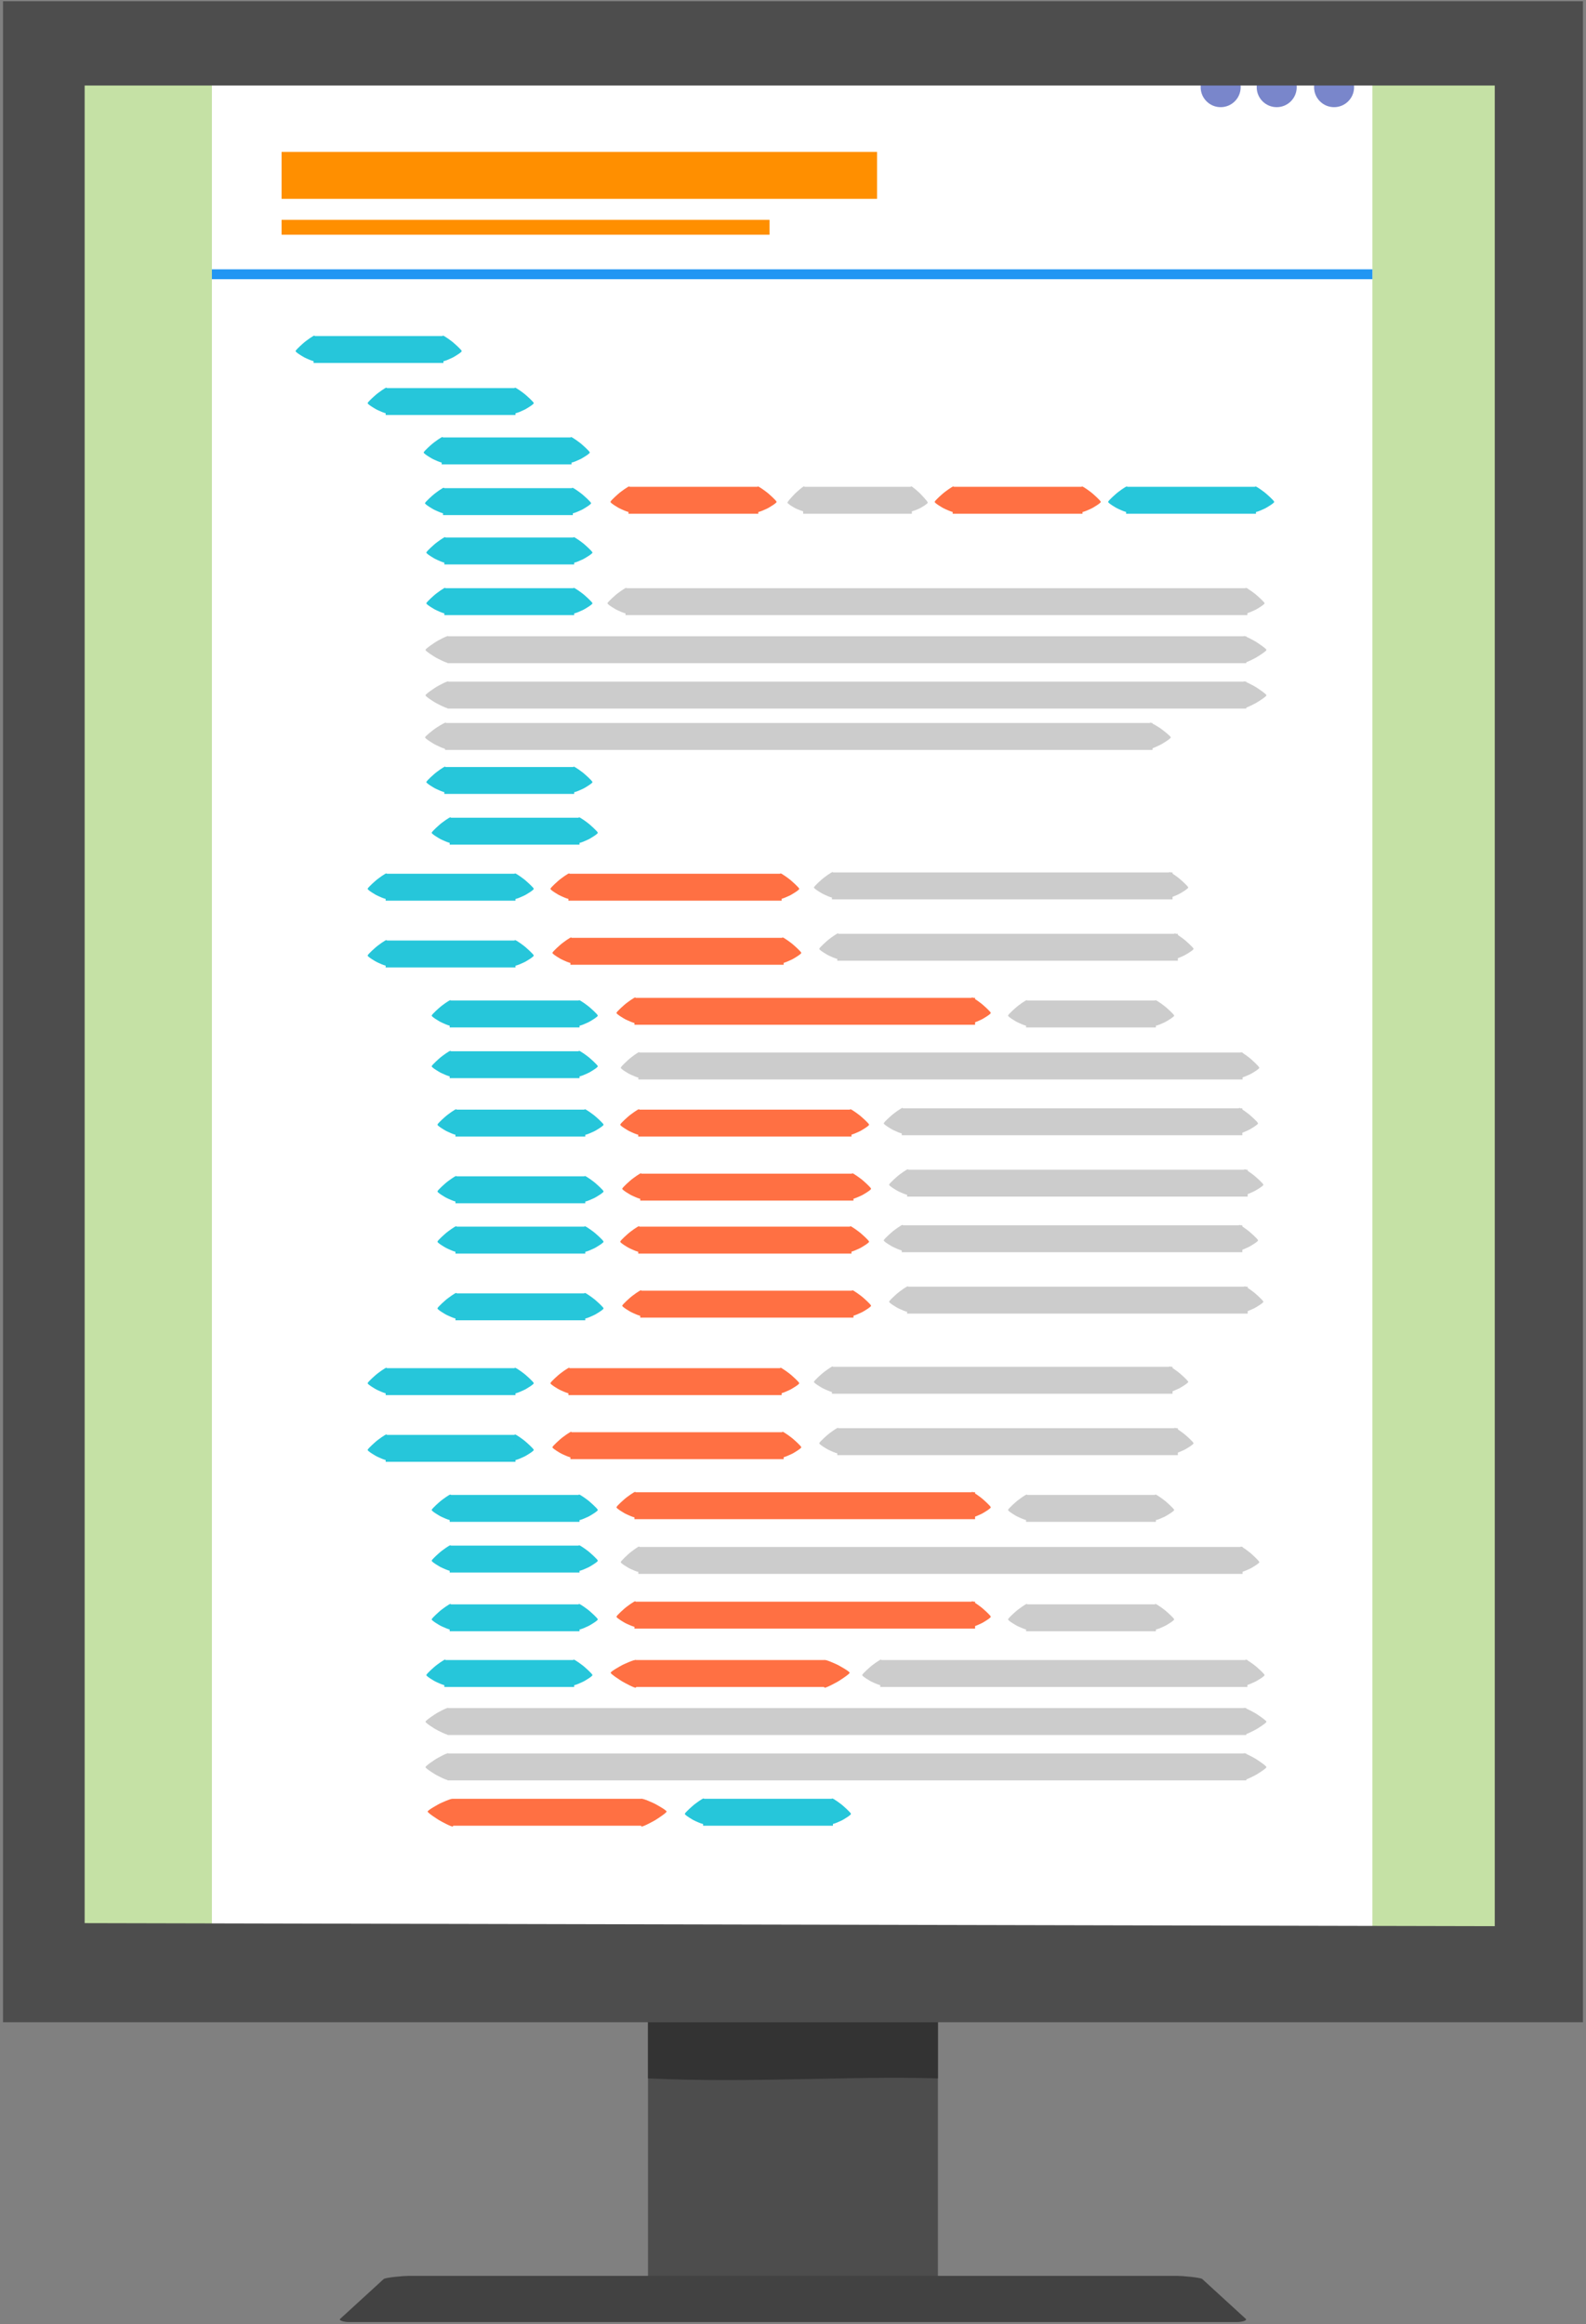 <?xml version="1.0" encoding="UTF-8"?>
<svg width="374px" height="548px" viewBox="0 0 374 548" version="1.1" xmlns="http://www.w3.org/2000/svg" xmlns:xlink="http://www.w3.org/1999/xlink">
    <rect x="0" y="0" width="374" height="548" fill="#808080" stroke="none"/>
    <!-- Generator: Sketch 52.2 (67145) - http://www.bohemiancoding.com/sketch -->
    <title>Untitled 2</title>
    <desc>Created with Sketch.</desc>
    <g id="Page-1" stroke="none" stroke-width="1" fill="none" fill-rule="evenodd">
        <path d="M152.81,433.547 L221.174,433.547 L221.174,540.827 C199.747,539.617 177.468,543 152.81,540.827 L152.81,433.547 Z" id="Path" fill="#4D4D4D"></path>
        <path d="M152.81,433.547 L221.174,433.547 L221.174,490.071 C199.747,489.433 177.468,491.216 152.81,490.071 L152.81,433.547 Z" id="Path" fill="#333333"></path>
        <rect id="Rectangle" fill="#C5E1A5" transform="translate(186.8, 233.467) rotate(-90) translate(-186.8, -233.467) " x="-39.79" y="60.267" width="453.18" height="346.4"></rect>
        <rect id="Rectangle" fill="#FFFFFF" transform="translate(186.8, 233.467) rotate(-90) translate(-186.8, -233.467) " x="-39.79" y="96.637" width="453.18" height="273.66"></rect>
        <g id="Group" transform="translate(282.543, 15.172)" fill="#7986CB">
            <circle id="Oval" cx="32.049" cy="5.379" r="4.719"></circle>
            <circle id="Oval" cx="18.52" cy="5.379" r="4.719"></circle>
            <circle id="Oval" cx="5.306" cy="5.379" r="4.719"></circle>
        </g>
        <path d="M0.71,476.837 L373.28,476.837 L373.28,0.297 L0.71,0.297 L0.71,476.837 Z M19.964,453.461 L19.964,20.171 L352.484,20.171 L352.484,454.181 L19.964,453.461 Z" id="Shape" fill="#4D4D4D"></path>
        <path d="M82.27,547.527 L291.72,547.527 C292.856,547.527 294.195,547.16 293.771,546.771 L283.52,537.391 C283.096,537.002 278.761,536.635 277.625,536.635 L96.365,536.635 C95.229,536.635 90.895,537.002 90.47,537.391 L80.219,546.771 C79.795,547.16 81.134,547.527 82.27,547.527 Z" id="Path" fill="#424242"></path>
        <rect id="Rectangle" fill="#FF8F00" x="66.4" y="35.82" width="140.42" height="11.065"></rect>
        <rect id="Rectangle" fill="#26C6DA" x="73.95" y="79.238" width="30.618" height="6.346"></rect>
        <path d="M75.186,84.506 C75.021,84.75 72.856,84.478 72.6,84.436 C72.354,84.395 70.286,83.965 70.199,83.682 C70.108,83.387 71.384,81.235 71.542,80.985 C71.694,80.746 73.033,78.776 73.277,78.826 C73.533,78.878 74.422,81.301 74.521,81.593 C74.615,81.873 75.343,84.273 75.186,84.506 L75.186,84.506 Z" id="Path" fill="#26C6DA" transform="translate(72.701, 81.716) rotate(18.397) translate(-72.701, -81.716) "></path>
        <path d="M108.367,84.506 C108.203,84.75 106.038,84.478 105.781,84.436 C105.536,84.395 103.467,83.965 103.381,83.682 C103.29,83.387 104.565,81.235 104.724,80.985 C104.875,80.746 106.215,78.776 106.459,78.826 C106.714,78.878 107.604,81.301 107.702,81.593 C107.796,81.873 108.525,84.273 108.367,84.506 L108.367,84.506 Z" id="Path" fill="#26C6DA" transform="translate(105.883, 81.716) scale(-1, 1) rotate(18.397) translate(-105.883, -81.716) "></path>
        <rect id="Rectangle" fill="#26C6DA" x="90.94" y="91.508" width="30.618" height="6.346"></rect>
        <path d="M92.176,96.776 C92.011,97.02 89.846,96.748 89.59,96.706 C89.344,96.665 87.276,96.235 87.189,95.952 C87.098,95.657 88.374,93.505 88.532,93.255 C88.684,93.016 90.023,91.046 90.267,91.096 C90.523,91.148 91.412,93.571 91.511,93.863 C91.605,94.143 92.333,96.543 92.176,96.776 L92.176,96.776 Z" id="Path" fill="#26C6DA" transform="translate(89.691, 93.986) rotate(18.397) translate(-89.691, -93.986) "></path>
        <path d="M125.357,96.776 C125.193,97.02 123.028,96.748 122.771,96.706 C122.526,96.665 120.457,96.235 120.371,95.952 C120.28,95.657 121.555,93.505 121.714,93.255 C121.865,93.016 123.205,91.046 123.449,91.096 C123.704,91.148 124.594,93.571 124.692,93.863 C124.786,94.143 125.515,96.543 125.357,96.776 L125.357,96.776 Z" id="Path" fill="#26C6DA" transform="translate(122.873, 93.986) scale(-1, 1) rotate(18.397) translate(-122.873, -93.986) "></path>
        <rect id="Rectangle" fill="#26C6DA" x="104.15" y="103.147" width="30.618" height="6.346"></rect>
        <path d="M105.389,108.417 C105.225,108.661 103.06,108.389 102.803,108.347 C102.558,108.306 100.49,107.876 100.403,107.593 C100.312,107.298 101.588,105.146 101.746,104.896 C101.897,104.657 103.237,102.687 103.481,102.737 C103.736,102.789 104.626,105.212 104.724,105.504 C104.818,105.784 105.547,108.184 105.389,108.417 L105.389,108.417 Z" id="Path" fill="#26C6DA" transform="translate(102.905, 105.627) rotate(18.397) translate(-102.905, -105.627) "></path>
        <path d="M138.567,108.417 C138.403,108.661 136.238,108.389 135.981,108.347 C135.736,108.306 133.667,107.876 133.581,107.593 C133.49,107.298 134.765,105.146 134.924,104.896 C135.075,104.657 136.415,102.687 136.659,102.737 C136.914,102.789 137.804,105.212 137.902,105.504 C137.996,105.784 138.725,108.184 138.567,108.417 L138.567,108.417 Z" id="Path" fill="#26C6DA" transform="translate(136.083, 105.627) scale(-1, 1) rotate(18.397) translate(-136.083, -105.627) "></path>
        <rect id="Rectangle" fill="#26C6DA" x="104.47" y="115.107" width="30.618" height="6.346"></rect>
        <path d="M105.704,120.372 C105.54,120.616 103.374,120.344 103.118,120.302 C102.872,120.261 100.804,119.831 100.717,119.548 C100.627,119.253 101.902,117.101 102.06,116.851 C102.212,116.612 103.551,114.642 103.796,114.692 C104.051,114.744 104.941,117.167 105.039,117.459 C105.133,117.739 105.862,120.139 105.704,120.372 L105.704,120.372 Z" id="Path" fill="#26C6DA" transform="translate(103.22, 117.582) rotate(18.397) translate(-103.22, -117.582) "></path>
        <path d="M138.877,120.372 C138.713,120.616 136.548,120.344 136.291,120.302 C136.046,120.261 133.977,119.831 133.891,119.548 C133.8,119.253 135.075,117.101 135.234,116.851 C135.385,116.612 136.725,114.642 136.969,114.692 C137.224,114.744 138.114,117.167 138.212,117.459 C138.306,117.739 139.035,120.139 138.877,120.372 L138.877,120.372 Z" id="Path" fill="#26C6DA" transform="translate(136.393, 117.582) scale(-1, 1) rotate(18.397) translate(-136.393, -117.582) "></path>
        <rect id="Rectangle" fill="#26C6DA" x="104.78" y="126.747" width="30.618" height="6.346"></rect>
        <path d="M106.019,132.012 C105.854,132.256 103.689,131.984 103.433,131.942 C103.187,131.901 101.119,131.471 101.032,131.188 C100.941,130.893 102.217,128.741 102.375,128.491 C102.527,128.252 103.866,126.282 104.11,126.332 C104.366,126.384 105.255,128.807 105.354,129.099 C105.448,129.379 106.176,131.779 106.019,132.012 L106.019,132.012 Z" id="Path" fill="#26C6DA" transform="translate(103.534, 129.222) rotate(18.397) translate(-103.534, -129.222) "></path>
        <path d="M139.197,132.012 C139.033,132.256 136.868,131.984 136.611,131.942 C136.366,131.901 134.297,131.471 134.211,131.188 C134.12,130.893 135.395,128.741 135.554,128.491 C135.705,128.252 137.045,126.282 137.289,126.332 C137.544,126.384 138.434,128.807 138.532,129.099 C138.626,129.379 139.355,131.779 139.197,132.012 L139.197,132.012 Z" id="Path" fill="#26C6DA" transform="translate(136.713, 129.222) scale(-1, 1) rotate(18.397) translate(-136.713, -129.222) "></path>
        <rect id="Rectangle" fill="#26C6DA" x="104.78" y="138.697" width="30.618" height="6.346"></rect>
        <path d="M106.019,143.972 C105.854,144.216 103.689,143.944 103.433,143.902 C103.187,143.861 101.119,143.431 101.032,143.148 C100.941,142.853 102.217,140.701 102.375,140.451 C102.527,140.212 103.866,138.242 104.11,138.292 C104.366,138.344 105.255,140.767 105.354,141.059 C105.448,141.339 106.176,143.739 106.019,143.972 L106.019,143.972 Z" id="Path" fill="#26C6DA" transform="translate(103.534, 141.182) rotate(18.397) translate(-103.534, -141.182) "></path>
        <path d="M139.197,143.972 C139.033,144.216 136.868,143.944 136.611,143.902 C136.366,143.861 134.297,143.431 134.211,143.148 C134.12,142.853 135.395,140.701 135.554,140.451 C135.705,140.212 137.045,138.242 137.289,138.292 C137.544,138.344 138.434,140.767 138.532,141.059 C138.626,141.339 139.355,143.739 139.197,143.972 L139.197,143.972 Z" id="Path" fill="#26C6DA" transform="translate(136.713, 141.182) scale(-1, 1) rotate(18.397) translate(-136.713, -141.182) "></path>
        <rect id="Rectangle" fill="#26C6DA" x="104.78" y="180.857" width="30.618" height="6.346"></rect>
        <path d="M106.019,186.132 C105.854,186.376 103.689,186.104 103.433,186.062 C103.187,186.021 101.119,185.591 101.032,185.308 C100.941,185.013 102.217,182.861 102.375,182.611 C102.527,182.372 103.866,180.402 104.11,180.452 C104.366,180.504 105.255,182.927 105.354,183.219 C105.448,183.499 106.176,185.899 106.019,186.132 L106.019,186.132 Z" id="Path" fill="#26C6DA" transform="translate(103.534, 183.342) rotate(18.397) translate(-103.534, -183.342) "></path>
        <path d="M139.197,186.132 C139.033,186.376 136.868,186.104 136.611,186.062 C136.366,186.021 134.297,185.591 134.211,185.308 C134.12,185.013 135.395,182.861 135.554,182.611 C135.705,182.372 137.045,180.402 137.289,180.452 C137.544,180.504 138.434,182.927 138.532,183.219 C138.626,183.499 139.355,185.899 139.197,186.132 L139.197,186.132 Z" id="Path" fill="#26C6DA" transform="translate(136.713, 183.342) scale(-1, 1) rotate(18.397) translate(-136.713, -183.342) "></path>
        <rect id="Rectangle" fill="#26C6DA" x="106.04" y="192.817" width="30.618" height="6.346"></rect>
        <path d="M107.277,198.082 C107.113,198.326 104.947,198.054 104.691,198.012 C104.445,197.971 102.377,197.541 102.291,197.258 C102.2,196.963 103.475,194.811 103.633,194.561 C103.785,194.322 105.124,192.352 105.369,192.402 C105.624,192.454 106.514,194.877 106.612,195.169 C106.706,195.449 107.435,197.849 107.277,198.082 L107.277,198.082 Z" id="Path" fill="#26C6DA" transform="translate(104.793, 195.292) rotate(18.397) translate(-104.793, -195.292) "></path>
        <path d="M140.457,198.082 C140.293,198.326 138.128,198.054 137.871,198.012 C137.626,197.971 135.557,197.541 135.471,197.258 C135.38,196.963 136.655,194.811 136.814,194.561 C136.965,194.322 138.305,192.352 138.549,192.402 C138.804,192.454 139.694,194.877 139.792,195.169 C139.886,195.449 140.615,197.849 140.457,198.082 L140.457,198.082 Z" id="Path" fill="#26C6DA" transform="translate(137.973, 195.292) scale(-1, 1) rotate(18.397) translate(-137.973, -195.292) "></path>
        <rect id="Rectangle" fill="#26C6DA" x="90.94" y="206.027" width="30.618" height="6.346"></rect>
        <path d="M92.176,211.302 C92.011,211.546 89.846,211.274 89.59,211.232 C89.344,211.191 87.276,210.761 87.189,210.478 C87.098,210.183 88.374,208.031 88.532,207.781 C88.684,207.542 90.023,205.572 90.267,205.622 C90.523,205.674 91.412,208.097 91.511,208.389 C91.605,208.669 92.333,211.069 92.176,211.302 L92.176,211.302 Z" id="Path" fill="#26C6DA" transform="translate(89.691, 208.512) rotate(18.397) translate(-89.691, -208.512) "></path>
        <path d="M125.357,211.302 C125.193,211.546 123.028,211.274 122.771,211.232 C122.526,211.191 120.457,210.761 120.371,210.478 C120.28,210.183 121.555,208.031 121.714,207.781 C121.865,207.542 123.205,205.572 123.449,205.622 C123.704,205.674 124.594,208.097 124.692,208.389 C124.786,208.669 125.515,211.069 125.357,211.302 L125.357,211.302 Z" id="Path" fill="#26C6DA" transform="translate(122.873, 208.512) scale(-1, 1) rotate(18.397) translate(-122.873, -208.512) "></path>
        <rect id="Rectangle" fill="#26C6DA" x="90.94" y="221.767" width="30.618" height="6.346"></rect>
        <path d="M92.176,227.032 C92.011,227.276 89.846,227.004 89.59,226.962 C89.344,226.921 87.276,226.491 87.189,226.208 C87.098,225.913 88.374,223.761 88.532,223.511 C88.684,223.272 90.023,221.302 90.267,221.352 C90.523,221.404 91.412,223.827 91.511,224.119 C91.605,224.399 92.333,226.799 92.176,227.032 L92.176,227.032 Z" id="Path" fill="#26C6DA" transform="translate(89.691, 224.242) rotate(18.397) translate(-89.691, -224.242) "></path>
        <path d="M125.357,227.032 C125.193,227.276 123.028,227.004 122.771,226.962 C122.526,226.921 120.457,226.491 120.371,226.208 C120.28,225.913 121.555,223.761 121.714,223.511 C121.865,223.272 123.205,221.302 123.449,221.352 C123.704,221.404 124.594,223.827 124.692,224.119 C124.786,224.399 125.515,226.799 125.357,227.032 L125.357,227.032 Z" id="Path" fill="#26C6DA" transform="translate(122.873, 224.242) scale(-1, 1) rotate(18.397) translate(-122.873, -224.242) "></path>
        <rect id="Rectangle" fill="#CCCCCC" x="147.498" y="138.697" width="146.66" height="6.346"></rect>
        <path d="M148.734,143.972 C148.569,144.216 146.404,143.944 146.148,143.902 C145.902,143.861 143.834,143.431 143.747,143.148 C143.656,142.853 144.932,140.701 145.09,140.451 C145.242,140.212 146.581,138.242 146.825,138.292 C147.081,138.344 147.97,140.767 148.069,141.059 C148.163,141.339 148.891,143.739 148.734,143.972 L148.734,143.972 Z" id="Path" fill="#CCCCCC" transform="translate(146.249, 141.182) rotate(18.397) translate(-146.249, -141.182) "></path>
        <path d="M297.691,143.972 C297.527,144.216 295.362,143.944 295.105,143.902 C294.86,143.861 292.791,143.431 292.705,143.148 C292.614,142.853 293.889,140.701 294.048,140.451 C294.199,140.212 295.539,138.242 295.783,138.292 C296.038,138.344 296.928,140.767 297.026,141.059 C297.12,141.339 297.849,143.739 297.691,143.972 L297.691,143.972 Z" id="Path" fill="#CCCCCC" transform="translate(295.207, 141.182) scale(-1, 1) rotate(18.397) translate(-295.207, -141.182) "></path>
        <rect id="Rectangle" fill="#CCCCCC" x="105.53" y="150.027" width="188.36" height="6.346"></rect>
        <path d="M106.977,155.369 C106.775,155.619 104.122,155.34 103.808,155.296 C103.507,155.255 100.973,154.813 100.866,154.522 C100.755,154.218 102.318,152.008 102.512,151.751 C102.698,151.505 104.339,149.481 104.638,149.533 C104.951,149.586 106.041,152.076 106.161,152.376 C106.277,152.663 107.17,155.129 106.976,155.369 L106.977,155.369 Z" id="Path" fill="#CCCCCC" transform="translate(103.932, 152.502) rotate(21.638) translate(-103.932, -152.502) "></path>
        <path d="M298.093,155.369 C297.892,155.619 295.238,155.34 294.924,155.296 C294.623,155.255 292.089,154.813 291.983,154.522 C291.872,154.218 293.435,152.008 293.628,151.751 C293.814,151.505 295.455,149.481 295.755,149.533 C296.068,149.586 297.158,152.076 297.278,152.376 C297.393,152.663 298.286,155.129 298.093,155.369 L298.093,155.369 Z" id="Path" fill="#CCCCCC" transform="translate(295.049, 152.502) scale(-1, 1) rotate(21.638) translate(-295.049, -152.502) "></path>
        <rect id="Rectangle" fill="#CCCCCC" x="105.53" y="160.727" width="188.36" height="6.346"></rect>
        <path d="M106.977,166.069 C106.775,166.319 104.122,166.04 103.808,165.996 C103.507,165.955 100.973,165.513 100.866,165.222 C100.755,164.918 102.318,162.708 102.512,162.451 C102.698,162.205 104.339,160.181 104.638,160.233 C104.951,160.286 106.041,162.776 106.161,163.076 C106.277,163.363 107.17,165.829 106.976,166.069 L106.977,166.069 Z" id="Path" fill="#CCCCCC" transform="translate(103.932, 163.202) rotate(21.638) translate(-103.932, -163.202) "></path>
        <path d="M298.093,166.069 C297.892,166.319 295.238,166.04 294.924,165.996 C294.623,165.955 292.089,165.513 291.983,165.222 C291.872,164.918 293.435,162.708 293.628,162.451 C293.814,162.205 295.455,160.181 295.755,160.233 C296.068,160.286 297.158,162.776 297.278,163.076 C297.393,163.363 298.286,165.829 298.093,166.069 L298.093,166.069 Z" id="Path" fill="#CCCCCC" transform="translate(295.049, 163.202) scale(-1, 1) rotate(21.638) translate(-295.049, -163.202) "></path>
        <rect id="Rectangle" fill="#CCCCCC" x="104.94" y="170.477" width="166.84" height="6.346"></rect>
        <path d="M106.277,175.777 C106.095,176.024 103.697,175.749 103.413,175.706 C103.141,175.665 100.851,175.229 100.755,174.943 C100.655,174.643 102.067,172.465 102.242,172.212 C102.41,171.97 103.893,169.975 104.164,170.026 C104.446,170.079 105.432,172.532 105.54,172.828 C105.644,173.111 106.451,175.541 106.277,175.777 L106.277,175.777 Z" id="Path" fill="#CCCCCC" transform="translate(103.526, 172.952) rotate(19.99) translate(-103.526, -172.952) "></path>
        <path d="M275.554,175.777 C275.371,176.024 272.974,175.749 272.69,175.706 C272.418,175.665 270.128,175.229 270.032,174.943 C269.931,174.643 271.344,172.465 271.519,172.212 C271.687,171.97 273.17,169.975 273.441,170.026 C273.723,170.079 274.708,172.532 274.817,172.828 C274.921,173.111 275.728,175.541 275.554,175.777 L275.554,175.777 Z" id="Path" fill="#CCCCCC" transform="translate(272.802, 172.952) scale(-1, 1) rotate(19.99) translate(-272.802, -172.952) "></path>
        <rect id="Rectangle" fill="#FF7043" x="148.202" y="114.787" width="30.618" height="6.346"></rect>
        <path d="M149.437,120.062 C149.272,120.306 147.107,120.034 146.851,119.992 C146.605,119.951 144.537,119.521 144.45,119.238 C144.359,118.943 145.635,116.791 145.793,116.541 C145.945,116.302 147.284,114.332 147.528,114.382 C147.784,114.434 148.673,116.857 148.772,117.149 C148.866,117.429 149.594,119.829 149.437,120.062 L149.437,120.062 Z" id="Path" fill="#FF7043" transform="translate(146.952, 117.272) rotate(18.397) translate(-146.952, -117.272) "></path>
        <path d="M182.617,120.062 C182.453,120.306 180.288,120.034 180.031,119.992 C179.786,119.951 177.717,119.521 177.631,119.238 C177.54,118.943 178.815,116.791 178.974,116.541 C179.125,116.302 180.465,114.332 180.709,114.382 C180.964,114.434 181.854,116.857 181.952,117.149 C182.046,117.429 182.775,119.829 182.617,120.062 L182.617,120.062 Z" id="Path" fill="#FF7043" transform="translate(180.133, 117.272) scale(-1, 1) rotate(18.397) translate(-180.133, -117.272) "></path>
        <rect id="Rectangle" fill="#FF7043" x="224.655" y="114.787" width="30.618" height="6.346"></rect>
        <path d="M225.892,120.062 C225.727,120.306 223.562,120.034 223.306,119.992 C223.06,119.951 220.992,119.521 220.905,119.238 C220.814,118.943 222.09,116.791 222.248,116.541 C222.4,116.302 223.739,114.332 223.983,114.382 C224.239,114.434 225.128,116.857 225.227,117.149 C225.321,117.429 226.049,119.829 225.892,120.062 L225.892,120.062 Z" id="Path" fill="#FF7043" transform="translate(223.407, 117.272) rotate(18.397) translate(-223.407, -117.272) "></path>
        <path d="M259.067,120.062 C258.903,120.306 256.738,120.034 256.481,119.992 C256.236,119.951 254.167,119.521 254.081,119.238 C253.99,118.943 255.265,116.791 255.424,116.541 C255.575,116.302 256.915,114.332 257.159,114.382 C257.414,114.434 258.304,116.857 258.402,117.149 C258.496,117.429 259.225,119.829 259.067,120.062 L259.067,120.062 Z" id="Path" fill="#FF7043" transform="translate(256.583, 117.272) scale(-1, 1) rotate(18.397) translate(-256.583, -117.272) "></path>
        <rect id="Rectangle" fill="#26C6DA" x="265.556" y="114.787" width="30.618" height="6.346"></rect>
        <path d="M266.792,120.062 C266.627,120.306 264.462,120.034 264.206,119.992 C263.96,119.951 261.892,119.521 261.805,119.238 C261.714,118.943 262.99,116.791 263.148,116.541 C263.3,116.302 264.639,114.332 264.883,114.382 C265.139,114.434 266.028,116.857 266.127,117.149 C266.221,117.429 266.949,119.829 266.792,120.062 L266.792,120.062 Z" id="Path" fill="#26C6DA" transform="translate(264.307, 117.272) rotate(18.397) translate(-264.307, -117.272) "></path>
        <path d="M299.967,120.062 C299.803,120.306 297.638,120.034 297.381,119.992 C297.136,119.951 295.067,119.521 294.981,119.238 C294.89,118.943 296.165,116.791 296.324,116.541 C296.475,116.302 297.815,114.332 298.059,114.382 C298.314,114.434 299.204,116.857 299.302,117.149 C299.396,117.429 300.125,119.829 299.967,120.062 L299.967,120.062 Z" id="Path" fill="#26C6DA" transform="translate(297.483, 117.272) scale(-1, 1) rotate(18.397) translate(-297.483, -117.272) "></path>
        <rect id="Rectangle" fill="#CCCCCC" x="189.392" y="114.787" width="25.644" height="6.346"></rect>
        <path d="M190.524,120.026 C190.379,120.267 188.481,119.999 188.257,119.957 C188.041,119.917 186.229,119.492 186.153,119.213 C186.073,118.921 187.191,116.797 187.33,116.551 C187.463,116.314 188.637,114.37 188.851,114.419 C189.075,114.47 189.855,116.862 189.94,117.151 C190.023,117.427 190.662,119.796 190.524,120.026 L190.524,120.026 Z" id="Path" fill="#CCCCCC" transform="translate(188.346, 117.272) rotate(16.454) translate(-188.346, -117.272) "></path>
        <path d="M218.306,120.026 C218.162,120.267 216.264,119.999 216.039,119.957 C215.824,119.917 214.011,119.492 213.935,119.213 C213.856,118.921 214.974,116.797 215.112,116.551 C215.245,116.314 216.419,114.37 216.633,114.419 C216.857,114.47 217.637,116.862 217.723,117.151 C217.805,117.427 218.444,119.796 218.306,120.026 L218.306,120.026 Z" id="Path" fill="#CCCCCC" transform="translate(216.128, 117.272) scale(-1, 1) rotate(16.454) translate(-216.128, -117.272) "></path>
        <rect id="Rectangle" fill="#FF7043" x="134.044" y="206.027" width="50.282" height="6.346"></rect>
        <path d="M135.279,211.302 C135.114,211.546 132.949,211.274 132.693,211.232 C132.447,211.191 130.379,210.761 130.292,210.478 C130.201,210.183 131.477,208.031 131.635,207.781 C131.787,207.542 133.126,205.572 133.37,205.622 C133.626,205.674 134.515,208.097 134.614,208.389 C134.708,208.669 135.436,211.069 135.279,211.302 L135.279,211.302 Z" id="Path" fill="#FF7043" transform="translate(132.794, 208.512) rotate(18.397) translate(-132.794, -208.512) "></path>
        <path d="M187.957,211.302 C187.793,211.546 185.628,211.274 185.371,211.232 C185.126,211.191 183.057,210.761 182.971,210.478 C182.88,210.183 184.155,208.031 184.314,207.781 C184.465,207.542 185.805,205.572 186.049,205.622 C186.304,205.674 187.194,208.097 187.292,208.389 C187.386,208.669 188.115,211.069 187.957,211.302 L187.957,211.302 Z" id="Path" fill="#FF7043" transform="translate(185.473, 208.512) scale(-1, 1) rotate(18.397) translate(-185.473, -208.512) "></path>
        <rect id="Rectangle" fill="#FF7043" x="134.516" y="221.137" width="50.282" height="6.346"></rect>
        <path d="M135.751,226.402 C135.586,226.646 133.421,226.374 133.165,226.332 C132.919,226.291 130.851,225.861 130.764,225.578 C130.673,225.283 131.949,223.131 132.107,222.881 C132.259,222.642 133.598,220.672 133.842,220.722 C134.098,220.774 134.987,223.197 135.086,223.489 C135.18,223.769 135.908,226.169 135.751,226.402 L135.751,226.402 Z" id="Path" fill="#FF7043" transform="translate(133.266, 223.612) rotate(18.397) translate(-133.266, -223.612) "></path>
        <path d="M188.437,226.402 C188.273,226.646 186.108,226.374 185.851,226.332 C185.606,226.291 183.537,225.861 183.451,225.578 C183.36,225.283 184.635,223.131 184.794,222.881 C184.945,222.642 186.285,220.672 186.529,220.722 C186.784,220.774 187.674,223.197 187.772,223.489 C187.866,223.769 188.595,226.169 188.437,226.402 L188.437,226.402 Z" id="Path" fill="#FF7043" transform="translate(185.953, 223.612) scale(-1, 1) rotate(18.397) translate(-185.953, -223.612) "></path>
        <rect id="Rectangle" fill="#26C6DA" x="106.04" y="235.917" width="30.618" height="6.346"></rect>
        <path d="M107.277,241.192 C107.113,241.436 104.947,241.164 104.691,241.122 C104.445,241.081 102.377,240.651 102.291,240.368 C102.2,240.073 103.475,237.921 103.633,237.671 C103.785,237.432 105.124,235.462 105.369,235.512 C105.624,235.564 106.514,237.987 106.612,238.279 C106.706,238.559 107.435,240.959 107.277,241.192 L107.277,241.192 Z" id="Path" fill="#26C6DA" transform="translate(104.793, 238.402) rotate(18.397) translate(-104.793, -238.402) "></path>
        <path d="M140.457,241.192 C140.293,241.436 138.128,241.164 137.871,241.122 C137.626,241.081 135.557,240.651 135.471,240.368 C135.38,240.073 136.655,237.921 136.814,237.671 C136.965,237.432 138.305,235.462 138.549,235.512 C138.804,235.564 139.694,237.987 139.792,238.279 C139.886,238.559 140.615,240.959 140.457,241.192 L140.457,241.192 Z" id="Path" fill="#26C6DA" transform="translate(137.973, 238.402) scale(-1, 1) rotate(18.397) translate(-137.973, -238.402) "></path>
        <rect id="Rectangle" fill="#FF7043" x="149.617" y="235.287" width="80.316" height="6.346"></rect>
        <path d="M150.853,240.562 C150.688,240.806 148.523,240.534 148.267,240.492 C148.021,240.451 145.953,240.021 145.866,239.738 C145.775,239.443 147.051,237.291 147.209,237.041 C147.361,236.802 148.7,234.832 148.944,234.882 C149.2,234.934 150.089,237.357 150.188,237.649 C150.282,237.929 151.01,240.329 150.853,240.562 L150.853,240.562 Z" id="Path" fill="#FF7043" transform="translate(148.368, 237.772) rotate(18.397) translate(-148.368, -237.772) "></path>
        <path d="M233.127,240.562 C232.963,240.806 230.798,240.534 230.541,240.492 C230.296,240.451 228.227,240.021 228.141,239.738 C228.05,239.443 229.325,237.291 229.484,237.041 C229.635,236.802 230.975,234.832 231.219,234.882 C231.474,234.934 232.364,237.357 232.462,237.649 C232.556,237.929 233.285,240.329 233.127,240.562 L233.127,240.562 Z" id="Path" fill="#FF7043" transform="translate(230.643, 237.772) scale(-1, 1) rotate(18.397) translate(-230.643, -237.772) "></path>
        <rect id="Rectangle" fill="#26C6DA" x="106.04" y="247.877" width="30.618" height="6.346"></rect>
        <path d="M107.277,253.142 C107.113,253.386 104.947,253.114 104.691,253.072 C104.445,253.031 102.377,252.601 102.291,252.318 C102.2,252.023 103.475,249.871 103.633,249.621 C103.785,249.382 105.124,247.412 105.369,247.462 C105.624,247.514 106.514,249.937 106.612,250.229 C106.706,250.509 107.435,252.909 107.277,253.142 L107.277,253.142 Z" id="Path" fill="#26C6DA" transform="translate(104.793, 250.352) rotate(18.397) translate(-104.793, -250.352) "></path>
        <path d="M140.457,253.142 C140.293,253.386 138.128,253.114 137.871,253.072 C137.626,253.031 135.557,252.601 135.471,252.318 C135.38,252.023 136.655,249.871 136.814,249.621 C136.965,249.382 138.305,247.412 138.549,247.462 C138.804,247.514 139.694,249.937 139.792,250.229 C139.886,250.509 140.615,252.909 140.457,253.142 L140.457,253.142 Z" id="Path" fill="#26C6DA" transform="translate(137.973, 250.352) scale(-1, 1) rotate(18.397) translate(-137.973, -250.352) "></path>
        <rect id="Rectangle" fill="#FF8F00" x="66.4" y="51.838" width="115.06" height="3.502"></rect>
        <rect id="Rectangle" fill="#2196F3" transform="translate(186.8, 64.668) rotate(-90) translate(-186.8, -64.668) " x="185.637" y="-72.162" width="2.326" height="273.66"></rect>
        <rect id="Rectangle" fill="#CCCCCC" x="196.182" y="205.717" width="80.316" height="6.346"></rect>
        <path d="M197.417,210.982 C197.252,211.226 195.087,210.954 194.831,210.912 C194.585,210.871 192.517,210.441 192.43,210.158 C192.339,209.863 193.615,207.711 193.773,207.461 C193.925,207.222 195.264,205.252 195.508,205.302 C195.764,205.354 196.653,207.777 196.752,208.069 C196.846,208.349 197.574,210.749 197.417,210.982 L197.417,210.982 Z" id="Path" fill="#CCCCCC" transform="translate(194.932, 208.192) rotate(18.397) translate(-194.932, -208.192) "></path>
        <path d="M279.689,210.982 C279.525,211.226 277.36,210.954 277.103,210.912 C276.858,210.871 274.789,210.441 274.703,210.158 C274.612,209.863 275.887,207.711 276.046,207.461 C276.197,207.222 277.537,205.252 277.781,205.302 C278.036,205.354 278.926,207.777 279.024,208.069 C279.118,208.349 279.847,210.749 279.689,210.982 L279.689,210.982 Z" id="Path" fill="#CCCCCC" transform="translate(277.205, 208.192) scale(-1, 1) rotate(18.397) translate(-277.205, -208.192) "></path>
        <rect id="Rectangle" fill="#CCCCCC" x="197.44" y="220.187" width="80.316" height="6.346"></rect>
        <path d="M198.675,225.452 C198.51,225.696 196.345,225.424 196.089,225.382 C195.843,225.341 193.775,224.911 193.688,224.628 C193.597,224.333 194.873,222.181 195.031,221.931 C195.183,221.692 196.522,219.722 196.766,219.772 C197.022,219.824 197.911,222.247 198.01,222.539 C198.104,222.819 198.832,225.219 198.675,225.452 L198.675,225.452 Z" id="Path" fill="#CCCCCC" transform="translate(196.19, 222.662) rotate(18.397) translate(-196.19, -222.662) "></path>
        <path d="M280.947,225.452 C280.783,225.696 278.618,225.424 278.361,225.382 C278.116,225.341 276.047,224.911 275.961,224.628 C275.87,224.333 277.145,222.181 277.304,221.931 C277.455,221.692 278.795,219.722 279.039,219.772 C279.294,219.824 280.184,222.247 280.282,222.539 C280.376,222.819 281.105,225.219 280.947,225.452 L280.947,225.452 Z" id="Path" fill="#CCCCCC" transform="translate(278.463, 222.662) scale(-1, 1) rotate(18.397) translate(-278.463, -222.662) "></path>
        <rect id="Rectangle" fill="#CCCCCC" x="241.959" y="235.917" width="30.618" height="6.346"></rect>
        <path d="M243.192,241.192 C243.027,241.436 240.862,241.164 240.606,241.122 C240.36,241.081 238.292,240.651 238.205,240.368 C238.114,240.073 239.39,237.921 239.548,237.671 C239.7,237.432 241.039,235.462 241.283,235.512 C241.539,235.564 242.428,237.987 242.527,238.279 C242.621,238.559 243.349,240.959 243.192,241.192 L243.192,241.192 Z" id="Path" fill="#CCCCCC" transform="translate(240.707, 238.402) rotate(18.397) translate(-240.707, -238.402) "></path>
        <path d="M276.371,241.192 C276.207,241.436 274.042,241.164 273.785,241.122 C273.54,241.081 271.471,240.651 271.385,240.368 C271.294,240.073 272.569,237.921 272.728,237.671 C272.879,237.432 274.219,235.462 274.463,235.512 C274.718,235.564 275.608,237.987 275.706,238.279 C275.8,238.559 276.529,240.959 276.371,241.192 L276.371,241.192 Z" id="Path" fill="#CCCCCC" transform="translate(273.887, 238.402) scale(-1, 1) rotate(18.397) translate(-273.887, -238.402) "></path>
        <rect id="Rectangle" fill="#CCCCCC" x="150.53" y="248.187" width="142.48" height="6.346"></rect>
        <path d="M151.747,253.456 C151.586,253.699 149.468,253.428 149.218,253.385 C148.977,253.345 146.955,252.916 146.87,252.633 C146.781,252.339 148.029,250.192 148.183,249.943 C148.332,249.704 149.641,247.739 149.881,247.789 C150.13,247.841 151,250.258 151.096,250.549 C151.188,250.829 151.901,253.223 151.747,253.456 L151.747,253.456 Z" id="Path" fill="#CCCCCC" transform="translate(149.317, 250.672) rotate(18.058) translate(-149.317, -250.672) "></path>
        <path d="M296.457,253.456 C296.296,253.699 294.178,253.428 293.928,253.385 C293.687,253.345 291.665,252.916 291.58,252.633 C291.491,252.339 292.739,250.192 292.893,249.943 C293.042,249.704 294.351,247.739 294.591,247.789 C294.84,247.841 295.71,250.258 295.806,250.549 C295.898,250.829 296.611,253.223 296.457,253.456 L296.457,253.456 Z" id="Path" fill="#CCCCCC" transform="translate(294.027, 250.672) scale(-1, 1) rotate(18.058) translate(-294.027, -250.672) "></path>
        <rect id="Rectangle" fill="#26C6DA" x="107.4" y="261.647" width="30.618" height="6.346"></rect>
        <path d="M108.638,266.912 C108.474,267.156 106.308,266.884 106.052,266.842 C105.806,266.801 103.738,266.371 103.652,266.088 C103.561,265.793 104.836,263.641 104.994,263.391 C105.146,263.152 106.485,261.182 106.73,261.232 C106.985,261.284 107.875,263.707 107.973,263.999 C108.067,264.279 108.796,266.679 108.638,266.912 L108.638,266.912 Z" id="Path" fill="#26C6DA" transform="translate(106.154, 264.122) rotate(18.397) translate(-106.154, -264.122) "></path>
        <path d="M141.817,266.912 C141.653,267.156 139.488,266.884 139.231,266.842 C138.986,266.801 136.917,266.371 136.831,266.088 C136.74,265.793 138.015,263.641 138.174,263.391 C138.325,263.152 139.665,261.182 139.909,261.232 C140.164,261.284 141.054,263.707 141.152,263.999 C141.246,264.279 141.975,266.679 141.817,266.912 L141.817,266.912 Z" id="Path" fill="#26C6DA" transform="translate(139.333, 264.122) scale(-1, 1) rotate(18.397) translate(-139.333, -264.122) "></path>
        <rect id="Rectangle" fill="#26C6DA" x="107.4" y="277.377" width="30.618" height="6.346"></rect>
        <path d="M108.638,282.652 C108.474,282.896 106.308,282.624 106.052,282.582 C105.806,282.541 103.738,282.111 103.652,281.828 C103.561,281.533 104.836,279.381 104.994,279.131 C105.146,278.892 106.485,276.922 106.73,276.972 C106.985,277.024 107.875,279.447 107.973,279.739 C108.067,280.019 108.796,282.419 108.638,282.652 L108.638,282.652 Z" id="Path" fill="#26C6DA" transform="translate(106.154, 279.862) rotate(18.397) translate(-106.154, -279.862) "></path>
        <path d="M141.817,282.652 C141.653,282.896 139.488,282.624 139.231,282.582 C138.986,282.541 136.917,282.111 136.831,281.828 C136.74,281.533 138.015,279.381 138.174,279.131 C138.325,278.892 139.665,276.922 139.909,276.972 C140.164,277.024 141.054,279.447 141.152,279.739 C141.246,280.019 141.975,282.419 141.817,282.652 L141.817,282.652 Z" id="Path" fill="#26C6DA" transform="translate(139.333, 279.862) scale(-1, 1) rotate(18.397) translate(-139.333, -279.862) "></path>
        <rect id="Rectangle" fill="#FF7043" x="150.506" y="261.647" width="50.282" height="6.346"></rect>
        <path d="M151.742,266.912 C151.577,267.156 149.412,266.884 149.156,266.842 C148.91,266.801 146.842,266.371 146.755,266.088 C146.664,265.793 147.94,263.641 148.098,263.391 C148.25,263.152 149.589,261.182 149.833,261.232 C150.089,261.284 150.978,263.707 151.077,263.999 C151.171,264.279 151.899,266.679 151.742,266.912 L151.742,266.912 Z" id="Path" fill="#FF7043" transform="translate(149.257, 264.122) rotate(18.397) translate(-149.257, -264.122) "></path>
        <path d="M204.427,266.912 C204.263,267.156 202.098,266.884 201.841,266.842 C201.596,266.801 199.527,266.371 199.441,266.088 C199.35,265.793 200.625,263.641 200.784,263.391 C200.935,263.152 202.275,261.182 202.519,261.232 C202.774,261.284 203.664,263.707 203.762,263.999 C203.856,264.279 204.585,266.679 204.427,266.912 L204.427,266.912 Z" id="Path" fill="#FF7043" transform="translate(201.943, 264.122) scale(-1, 1) rotate(18.397) translate(-201.943, -264.122) "></path>
        <rect id="Rectangle" fill="#FF7043" x="150.978" y="276.747" width="50.282" height="6.346"></rect>
        <path d="M152.214,282.022 C152.049,282.266 149.884,281.994 149.628,281.952 C149.382,281.911 147.314,281.481 147.227,281.198 C147.136,280.903 148.412,278.751 148.57,278.501 C148.722,278.262 150.061,276.292 150.305,276.342 C150.561,276.394 151.45,278.817 151.549,279.109 C151.643,279.389 152.371,281.789 152.214,282.022 L152.214,282.022 Z" id="Path" fill="#FF7043" transform="translate(149.729, 279.232) rotate(18.397) translate(-149.729, -279.232) "></path>
        <path d="M204.897,282.022 C204.733,282.266 202.568,281.994 202.311,281.952 C202.066,281.911 199.997,281.481 199.911,281.198 C199.82,280.903 201.095,278.751 201.254,278.501 C201.405,278.262 202.745,276.292 202.989,276.342 C203.244,276.394 204.134,278.817 204.232,279.109 C204.326,279.389 205.055,281.789 204.897,282.022 L204.897,282.022 Z" id="Path" fill="#FF7043" transform="translate(202.413, 279.232) scale(-1, 1) rotate(18.397) translate(-202.413, -279.232) "></path>
        <rect id="Rectangle" fill="#CCCCCC" x="212.644" y="261.337" width="80.316" height="6.346"></rect>
        <path d="M213.882,266.602 C213.717,266.846 211.552,266.574 211.296,266.532 C211.05,266.491 208.982,266.061 208.895,265.778 C208.804,265.483 210.08,263.331 210.238,263.081 C210.39,262.842 211.729,260.872 211.973,260.922 C212.229,260.974 213.118,263.397 213.217,263.689 C213.311,263.969 214.039,266.369 213.882,266.602 L213.882,266.602 Z" id="Path" fill="#CCCCCC" transform="translate(211.397, 263.812) rotate(18.397) translate(-211.397, -263.812) "></path>
        <path d="M296.151,266.602 C295.987,266.846 293.822,266.574 293.565,266.532 C293.32,266.491 291.251,266.061 291.165,265.778 C291.074,265.483 292.349,263.331 292.508,263.081 C292.659,262.842 293.999,260.872 294.243,260.922 C294.498,260.974 295.388,263.397 295.486,263.689 C295.58,263.969 296.309,266.369 296.151,266.602 L296.151,266.602 Z" id="Path" fill="#CCCCCC" transform="translate(293.667, 263.812) scale(-1, 1) rotate(18.397) translate(-293.667, -263.812) "></path>
        <rect id="Rectangle" fill="#CCCCCC" x="213.903" y="275.807" width="80.316" height="6.346"></rect>
        <path d="M215.142,281.072 C214.977,281.316 212.812,281.044 212.556,281.002 C212.31,280.961 210.242,280.531 210.155,280.248 C210.064,279.953 211.34,277.801 211.498,277.551 C211.65,277.312 212.989,275.342 213.233,275.392 C213.489,275.444 214.378,277.867 214.477,278.159 C214.571,278.439 215.299,280.839 215.142,281.072 L215.142,281.072 Z" id="Path" fill="#CCCCCC" transform="translate(212.657, 278.282) rotate(18.397) translate(-212.657, -278.282) "></path>
        <path d="M297.41,281.072 C297.246,281.316 295.081,281.044 294.824,281.002 C294.579,280.961 292.51,280.531 292.424,280.248 C292.333,279.953 293.608,277.801 293.767,277.551 C293.918,277.312 295.258,275.342 295.502,275.392 C295.757,275.444 296.647,277.867 296.745,278.159 C296.839,278.439 297.568,280.839 297.41,281.072 L297.41,281.072 Z" id="Path" fill="#CCCCCC" transform="translate(294.926, 278.282) scale(-1, 1) rotate(18.397) translate(-294.926, -278.282) "></path>
        <rect id="Rectangle" fill="#26C6DA" x="107.4" y="289.237" width="30.618" height="6.346"></rect>
        <path d="M108.638,294.502 C108.474,294.746 106.308,294.474 106.052,294.432 C105.806,294.391 103.738,293.961 103.652,293.678 C103.561,293.383 104.836,291.231 104.994,290.981 C105.146,290.742 106.485,288.772 106.73,288.822 C106.985,288.874 107.875,291.297 107.973,291.589 C108.067,291.869 108.796,294.269 108.638,294.502 L108.638,294.502 Z" id="Path" fill="#26C6DA" transform="translate(106.154, 291.712) rotate(18.397) translate(-106.154, -291.712) "></path>
        <path d="M141.817,294.502 C141.653,294.746 139.488,294.474 139.231,294.432 C138.986,294.391 136.917,293.961 136.831,293.678 C136.74,293.383 138.015,291.231 138.174,290.981 C138.325,290.742 139.665,288.772 139.909,288.822 C140.164,288.874 141.054,291.297 141.152,291.589 C141.246,291.869 141.975,294.269 141.817,294.502 L141.817,294.502 Z" id="Path" fill="#26C6DA" transform="translate(139.333, 291.712) scale(-1, 1) rotate(18.397) translate(-139.333, -291.712) "></path>
        <rect id="Rectangle" fill="#26C6DA" x="107.4" y="304.967" width="30.618" height="6.346"></rect>
        <path d="M108.638,310.232 C108.474,310.476 106.308,310.204 106.052,310.162 C105.806,310.121 103.738,309.691 103.652,309.408 C103.561,309.113 104.836,306.961 104.994,306.711 C105.146,306.472 106.485,304.502 106.73,304.552 C106.985,304.604 107.875,307.027 107.973,307.319 C108.067,307.599 108.796,309.999 108.638,310.232 L108.638,310.232 Z" id="Path" fill="#26C6DA" transform="translate(106.154, 307.442) rotate(18.397) translate(-106.154, -307.442) "></path>
        <path d="M141.817,310.232 C141.653,310.476 139.488,310.204 139.231,310.162 C138.986,310.121 136.917,309.691 136.831,309.408 C136.74,309.113 138.015,306.961 138.174,306.711 C138.325,306.472 139.665,304.502 139.909,304.552 C140.164,304.604 141.054,307.027 141.152,307.319 C141.246,307.599 141.975,309.999 141.817,310.232 L141.817,310.232 Z" id="Path" fill="#26C6DA" transform="translate(139.333, 307.442) scale(-1, 1) rotate(18.397) translate(-139.333, -307.442) "></path>
        <rect id="Rectangle" fill="#FF7043" x="150.506" y="289.237" width="50.282" height="6.346"></rect>
        <path d="M151.742,294.502 C151.577,294.746 149.412,294.474 149.156,294.432 C148.91,294.391 146.842,293.961 146.755,293.678 C146.664,293.383 147.94,291.231 148.098,290.981 C148.25,290.742 149.589,288.772 149.833,288.822 C150.089,288.874 150.978,291.297 151.077,291.589 C151.171,291.869 151.899,294.269 151.742,294.502 L151.742,294.502 Z" id="Path" fill="#FF7043" transform="translate(149.257, 291.712) rotate(18.397) translate(-149.257, -291.712) "></path>
        <path d="M204.427,294.502 C204.263,294.746 202.098,294.474 201.841,294.432 C201.596,294.391 199.527,293.961 199.441,293.678 C199.35,293.383 200.625,291.231 200.784,290.981 C200.935,290.742 202.275,288.772 202.519,288.822 C202.774,288.874 203.664,291.297 203.762,291.589 C203.856,291.869 204.585,294.269 204.427,294.502 L204.427,294.502 Z" id="Path" fill="#FF7043" transform="translate(201.943, 291.712) scale(-1, 1) rotate(18.397) translate(-201.943, -291.712) "></path>
        <rect id="Rectangle" fill="#FF7043" x="150.978" y="304.337" width="50.282" height="6.346"></rect>
        <path d="M152.214,309.602 C152.049,309.846 149.884,309.574 149.628,309.532 C149.382,309.491 147.314,309.061 147.227,308.778 C147.136,308.483 148.412,306.331 148.57,306.081 C148.722,305.842 150.061,303.872 150.305,303.922 C150.561,303.974 151.45,306.397 151.549,306.689 C151.643,306.969 152.371,309.369 152.214,309.602 L152.214,309.602 Z" id="Path" fill="#FF7043" transform="translate(149.729, 306.812) rotate(18.397) translate(-149.729, -306.812) "></path>
        <path d="M204.897,309.602 C204.733,309.846 202.568,309.574 202.311,309.532 C202.066,309.491 199.997,309.061 199.911,308.778 C199.82,308.483 201.095,306.331 201.254,306.081 C201.405,305.842 202.745,303.872 202.989,303.922 C203.244,303.974 204.134,306.397 204.232,306.689 C204.326,306.969 205.055,309.369 204.897,309.602 L204.897,309.602 Z" id="Path" fill="#FF7043" transform="translate(202.413, 306.812) scale(-1, 1) rotate(18.397) translate(-202.413, -306.812) "></path>
        <rect id="Rectangle" fill="#CCCCCC" x="212.644" y="288.917" width="80.316" height="6.346"></rect>
        <path d="M213.882,294.192 C213.717,294.436 211.552,294.164 211.296,294.122 C211.05,294.081 208.982,293.651 208.895,293.368 C208.804,293.073 210.08,290.921 210.238,290.671 C210.39,290.432 211.729,288.462 211.973,288.512 C212.229,288.564 213.118,290.987 213.217,291.279 C213.311,291.559 214.039,293.959 213.882,294.192 L213.882,294.192 Z" id="Path" fill="#CCCCCC" transform="translate(211.397, 291.402) rotate(18.397) translate(-211.397, -291.402) "></path>
        <path d="M296.151,294.192 C295.987,294.436 293.822,294.164 293.565,294.122 C293.32,294.081 291.251,293.651 291.165,293.368 C291.074,293.073 292.349,290.921 292.508,290.671 C292.659,290.432 293.999,288.462 294.243,288.512 C294.498,288.564 295.388,290.987 295.486,291.279 C295.58,291.559 296.309,293.959 296.151,294.192 L296.151,294.192 Z" id="Path" fill="#CCCCCC" transform="translate(293.667, 291.402) scale(-1, 1) rotate(18.397) translate(-293.667, -291.402) "></path>
        <rect id="Rectangle" fill="#CCCCCC" x="213.903" y="303.397" width="80.316" height="6.346"></rect>
        <path d="M215.142,308.662 C214.977,308.906 212.812,308.634 212.556,308.592 C212.31,308.551 210.242,308.121 210.155,307.838 C210.064,307.543 211.34,305.391 211.498,305.141 C211.65,304.902 212.989,302.932 213.233,302.982 C213.489,303.034 214.378,305.457 214.477,305.749 C214.571,306.029 215.299,308.429 215.142,308.662 L215.142,308.662 Z" id="Path" fill="#CCCCCC" transform="translate(212.657, 305.872) rotate(18.397) translate(-212.657, -305.872) "></path>
        <path d="M297.41,308.662 C297.246,308.906 295.081,308.634 294.824,308.592 C294.579,308.551 292.51,308.121 292.424,307.838 C292.333,307.543 293.608,305.391 293.767,305.141 C293.918,304.902 295.258,302.932 295.502,302.982 C295.757,303.034 296.647,305.457 296.745,305.749 C296.839,306.029 297.568,308.429 297.41,308.662 L297.41,308.662 Z" id="Path" fill="#CCCCCC" transform="translate(294.926, 305.872) scale(-1, 1) rotate(18.397) translate(-294.926, -305.872) "></path>
        <rect id="Rectangle" fill="#26C6DA" x="90.94" y="322.607" width="30.618" height="6.346"></rect>
        <path d="M92.176,327.872 C92.011,328.116 89.846,327.844 89.59,327.802 C89.344,327.761 87.276,327.331 87.189,327.048 C87.098,326.753 88.374,324.601 88.532,324.351 C88.684,324.112 90.023,322.142 90.267,322.192 C90.523,322.244 91.412,324.667 91.511,324.959 C91.605,325.239 92.333,327.639 92.176,327.872 L92.176,327.872 Z" id="Path" fill="#26C6DA" transform="translate(89.691, 325.082) rotate(18.397) translate(-89.691, -325.082) "></path>
        <path d="M125.357,327.872 C125.193,328.116 123.028,327.844 122.771,327.802 C122.526,327.761 120.457,327.331 120.371,327.048 C120.28,326.753 121.555,324.601 121.714,324.351 C121.865,324.112 123.205,322.142 123.449,322.192 C123.704,322.244 124.594,324.667 124.692,324.959 C124.786,325.239 125.515,327.639 125.357,327.872 L125.357,327.872 Z" id="Path" fill="#26C6DA" transform="translate(122.873, 325.082) scale(-1, 1) rotate(18.397) translate(-122.873, -325.082) "></path>
        <rect id="Rectangle" fill="#26C6DA" x="90.94" y="338.337" width="30.618" height="6.346"></rect>
        <path d="M92.176,343.602 C92.011,343.846 89.846,343.574 89.59,343.532 C89.344,343.491 87.276,343.061 87.189,342.778 C87.098,342.483 88.374,340.331 88.532,340.081 C88.684,339.842 90.023,337.872 90.267,337.922 C90.523,337.974 91.412,340.397 91.511,340.689 C91.605,340.969 92.333,343.369 92.176,343.602 L92.176,343.602 Z" id="Path" fill="#26C6DA" transform="translate(89.691, 340.812) rotate(18.397) translate(-89.691, -340.812) "></path>
        <path d="M125.357,343.602 C125.193,343.846 123.028,343.574 122.771,343.532 C122.526,343.491 120.457,343.061 120.371,342.778 C120.28,342.483 121.555,340.331 121.714,340.081 C121.865,339.842 123.205,337.872 123.449,337.922 C123.704,337.974 124.594,340.397 124.692,340.689 C124.786,340.969 125.515,343.369 125.357,343.602 L125.357,343.602 Z" id="Path" fill="#26C6DA" transform="translate(122.873, 340.812) scale(-1, 1) rotate(18.397) translate(-122.873, -340.812) "></path>
        <rect id="Rectangle" fill="#FF7043" x="134.044" y="322.607" width="50.282" height="6.346"></rect>
        <path d="M135.279,327.872 C135.114,328.116 132.949,327.844 132.693,327.802 C132.447,327.761 130.379,327.331 130.292,327.048 C130.201,326.753 131.477,324.601 131.635,324.351 C131.787,324.112 133.126,322.142 133.37,322.192 C133.626,322.244 134.515,324.667 134.614,324.959 C134.708,325.239 135.436,327.639 135.279,327.872 L135.279,327.872 Z" id="Path" fill="#FF7043" transform="translate(132.794, 325.082) rotate(18.397) translate(-132.794, -325.082) "></path>
        <path d="M187.957,327.872 C187.793,328.116 185.628,327.844 185.371,327.802 C185.126,327.761 183.057,327.331 182.971,327.048 C182.88,326.753 184.155,324.601 184.314,324.351 C184.465,324.112 185.805,322.142 186.049,322.192 C186.304,322.244 187.194,324.667 187.292,324.959 C187.386,325.239 188.115,327.639 187.957,327.872 L187.957,327.872 Z" id="Path" fill="#FF7043" transform="translate(185.473, 325.082) scale(-1, 1) rotate(18.397) translate(-185.473, -325.082) "></path>
        <rect id="Rectangle" fill="#FF7043" x="134.516" y="337.707" width="50.282" height="6.346"></rect>
        <path d="M135.751,342.972 C135.586,343.216 133.421,342.944 133.165,342.902 C132.919,342.861 130.851,342.431 130.764,342.148 C130.673,341.853 131.949,339.701 132.107,339.451 C132.259,339.212 133.598,337.242 133.842,337.292 C134.098,337.344 134.987,339.767 135.086,340.059 C135.18,340.339 135.908,342.739 135.751,342.972 L135.751,342.972 Z" id="Path" fill="#FF7043" transform="translate(133.266, 340.182) rotate(18.397) translate(-133.266, -340.182) "></path>
        <path d="M188.437,342.972 C188.273,343.216 186.108,342.944 185.851,342.902 C185.606,342.861 183.537,342.431 183.451,342.148 C183.36,341.853 184.635,339.701 184.794,339.451 C184.945,339.212 186.285,337.242 186.529,337.292 C186.784,337.344 187.674,339.767 187.772,340.059 C187.866,340.339 188.595,342.739 188.437,342.972 L188.437,342.972 Z" id="Path" fill="#FF7043" transform="translate(185.953, 340.182) scale(-1, 1) rotate(18.397) translate(-185.953, -340.182) "></path>
        <rect id="Rectangle" fill="#CCCCCC" x="196.182" y="322.287" width="80.316" height="6.346"></rect>
        <path d="M197.417,327.562 C197.252,327.806 195.087,327.534 194.831,327.492 C194.585,327.451 192.517,327.021 192.43,326.738 C192.339,326.443 193.615,324.291 193.773,324.041 C193.925,323.802 195.264,321.832 195.508,321.882 C195.764,321.934 196.653,324.357 196.752,324.649 C196.846,324.929 197.574,327.329 197.417,327.562 L197.417,327.562 Z" id="Path" fill="#CCCCCC" transform="translate(194.932, 324.772) rotate(18.397) translate(-194.932, -324.772) "></path>
        <path d="M279.689,327.562 C279.525,327.806 277.36,327.534 277.103,327.492 C276.858,327.451 274.789,327.021 274.703,326.738 C274.612,326.443 275.887,324.291 276.046,324.041 C276.197,323.802 277.537,321.832 277.781,321.882 C278.036,321.934 278.926,324.357 279.024,324.649 C279.118,324.929 279.847,327.329 279.689,327.562 L279.689,327.562 Z" id="Path" fill="#CCCCCC" transform="translate(277.205, 324.772) scale(-1, 1) rotate(18.397) translate(-277.205, -324.772) "></path>
        <rect id="Rectangle" fill="#CCCCCC" x="197.44" y="336.767" width="80.316" height="6.346"></rect>
        <path d="M198.675,342.032 C198.51,342.276 196.345,342.004 196.089,341.962 C195.843,341.921 193.775,341.491 193.688,341.208 C193.597,340.913 194.873,338.761 195.031,338.511 C195.183,338.272 196.522,336.302 196.766,336.352 C197.022,336.404 197.911,338.827 198.01,339.119 C198.104,339.399 198.832,341.799 198.675,342.032 L198.675,342.032 Z" id="Path" fill="#CCCCCC" transform="translate(196.19, 339.242) rotate(18.397) translate(-196.19, -339.242) "></path>
        <path d="M280.947,342.032 C280.783,342.276 278.618,342.004 278.361,341.962 C278.116,341.921 276.047,341.491 275.961,341.208 C275.87,340.913 277.145,338.761 277.304,338.511 C277.455,338.272 278.795,336.302 279.039,336.352 C279.294,336.404 280.184,338.827 280.282,339.119 C280.376,339.399 281.105,341.799 280.947,342.032 L280.947,342.032 Z" id="Path" fill="#CCCCCC" transform="translate(278.463, 339.242) scale(-1, 1) rotate(18.397) translate(-278.463, -339.242) "></path>
        <rect id="Rectangle" fill="#26C6DA" x="106.04" y="352.497" width="30.618" height="6.346"></rect>
        <path d="M107.277,357.762 C107.113,358.006 104.947,357.734 104.691,357.692 C104.445,357.651 102.377,357.221 102.291,356.938 C102.2,356.643 103.475,354.491 103.633,354.241 C103.785,354.002 105.124,352.032 105.369,352.082 C105.624,352.134 106.514,354.557 106.612,354.849 C106.706,355.129 107.435,357.529 107.277,357.762 L107.277,357.762 Z" id="Path" fill="#26C6DA" transform="translate(104.793, 354.972) rotate(18.397) translate(-104.793, -354.972) "></path>
        <path d="M140.457,357.762 C140.293,358.006 138.128,357.734 137.871,357.692 C137.626,357.651 135.557,357.221 135.471,356.938 C135.38,356.643 136.655,354.491 136.814,354.241 C136.965,354.002 138.305,352.032 138.549,352.082 C138.804,352.134 139.694,354.557 139.792,354.849 C139.886,355.129 140.615,357.529 140.457,357.762 L140.457,357.762 Z" id="Path" fill="#26C6DA" transform="translate(137.973, 354.972) scale(-1, 1) rotate(18.397) translate(-137.973, -354.972) "></path>
        <rect id="Rectangle" fill="#FF7043" x="149.617" y="351.867" width="80.316" height="6.346"></rect>
        <path d="M150.853,357.132 C150.688,357.376 148.523,357.104 148.267,357.062 C148.021,357.021 145.953,356.591 145.866,356.308 C145.775,356.013 147.051,353.861 147.209,353.611 C147.361,353.372 148.7,351.402 148.944,351.452 C149.2,351.504 150.089,353.927 150.188,354.219 C150.282,354.499 151.01,356.899 150.853,357.132 L150.853,357.132 Z" id="Path" fill="#FF7043" transform="translate(148.368, 354.342) rotate(18.397) translate(-148.368, -354.342) "></path>
        <path d="M233.127,357.132 C232.963,357.376 230.798,357.104 230.541,357.062 C230.296,357.021 228.227,356.591 228.141,356.308 C228.05,356.013 229.325,353.861 229.484,353.611 C229.635,353.372 230.975,351.402 231.219,351.452 C231.474,351.504 232.364,353.927 232.462,354.219 C232.556,354.499 233.285,356.899 233.127,357.132 L233.127,357.132 Z" id="Path" fill="#FF7043" transform="translate(230.643, 354.342) scale(-1, 1) rotate(18.397) translate(-230.643, -354.342) "></path>
        <rect id="Rectangle" fill="#26C6DA" x="106.04" y="364.447" width="30.618" height="6.346"></rect>
        <path d="M107.277,369.722 C107.113,369.966 104.947,369.694 104.691,369.652 C104.445,369.611 102.377,369.181 102.291,368.898 C102.2,368.603 103.475,366.451 103.633,366.201 C103.785,365.962 105.124,363.992 105.369,364.042 C105.624,364.094 106.514,366.517 106.612,366.809 C106.706,367.089 107.435,369.489 107.277,369.722 L107.277,369.722 Z" id="Path" fill="#26C6DA" transform="translate(104.793, 366.932) rotate(18.397) translate(-104.793, -366.932) "></path>
        <path d="M140.457,369.722 C140.293,369.966 138.128,369.694 137.871,369.652 C137.626,369.611 135.557,369.181 135.471,368.898 C135.38,368.603 136.655,366.451 136.814,366.201 C136.965,365.962 138.305,363.992 138.549,364.042 C138.804,364.094 139.694,366.517 139.792,366.809 C139.886,367.089 140.615,369.489 140.457,369.722 L140.457,369.722 Z" id="Path" fill="#26C6DA" transform="translate(137.973, 366.932) scale(-1, 1) rotate(18.397) translate(-137.973, -366.932) "></path>
        <rect id="Rectangle" fill="#CCCCCC" x="241.959" y="352.497" width="30.618" height="6.346"></rect>
        <path d="M243.192,357.762 C243.027,358.006 240.862,357.734 240.606,357.692 C240.36,357.651 238.292,357.221 238.205,356.938 C238.114,356.643 239.39,354.491 239.548,354.241 C239.7,354.002 241.039,352.032 241.283,352.082 C241.539,352.134 242.428,354.557 242.527,354.849 C242.621,355.129 243.349,357.529 243.192,357.762 L243.192,357.762 Z" id="Path" fill="#CCCCCC" transform="translate(240.707, 354.972) rotate(18.397) translate(-240.707, -354.972) "></path>
        <path d="M276.371,357.762 C276.207,358.006 274.042,357.734 273.785,357.692 C273.54,357.651 271.471,357.221 271.385,356.938 C271.294,356.643 272.569,354.491 272.728,354.241 C272.879,354.002 274.219,352.032 274.463,352.082 C274.718,352.134 275.608,354.557 275.706,354.849 C275.8,355.129 276.529,357.529 276.371,357.762 L276.371,357.762 Z" id="Path" fill="#CCCCCC" transform="translate(273.887, 354.972) scale(-1, 1) rotate(18.397) translate(-273.887, -354.972) "></path>
        <rect id="Rectangle" fill="#CCCCCC" x="150.53" y="364.767" width="142.48" height="6.346"></rect>
        <path d="M151.747,370.026 C151.586,370.269 149.468,369.998 149.218,369.955 C148.977,369.915 146.955,369.486 146.87,369.203 C146.781,368.909 148.029,366.762 148.183,366.513 C148.332,366.274 149.641,364.309 149.881,364.359 C150.13,364.411 151,366.828 151.096,367.119 C151.188,367.399 151.901,369.793 151.747,370.026 L151.747,370.026 Z" id="Path" fill="#CCCCCC" transform="translate(149.317, 367.242) rotate(18.058) translate(-149.317, -367.242) "></path>
        <path d="M296.457,370.026 C296.296,370.269 294.178,369.998 293.928,369.955 C293.687,369.915 291.665,369.486 291.58,369.203 C291.491,368.909 292.739,366.762 292.893,366.513 C293.042,366.274 294.351,364.309 294.591,364.359 C294.84,364.411 295.71,366.828 295.806,367.119 C295.898,367.399 296.611,369.793 296.457,370.026 L296.457,370.026 Z" id="Path" fill="#CCCCCC" transform="translate(294.027, 367.242) scale(-1, 1) rotate(18.058) translate(-294.027, -367.242) "></path>
        <rect id="Rectangle" fill="#26C6DA" x="106.04" y="378.297" width="30.618" height="6.346"></rect>
        <path d="M107.277,383.562 C107.113,383.806 104.947,383.534 104.691,383.492 C104.445,383.451 102.377,383.021 102.291,382.738 C102.2,382.443 103.475,380.291 103.633,380.041 C103.785,379.802 105.124,377.832 105.369,377.882 C105.624,377.934 106.514,380.357 106.612,380.649 C106.706,380.929 107.435,383.329 107.277,383.562 L107.277,383.562 Z" id="Path" fill="#26C6DA" transform="translate(104.793, 380.772) rotate(18.397) translate(-104.793, -380.772) "></path>
        <path d="M140.457,383.562 C140.293,383.806 138.128,383.534 137.871,383.492 C137.626,383.451 135.557,383.021 135.471,382.738 C135.38,382.443 136.655,380.291 136.814,380.041 C136.965,379.802 138.305,377.832 138.549,377.882 C138.804,377.934 139.694,380.357 139.792,380.649 C139.886,380.929 140.615,383.329 140.457,383.562 L140.457,383.562 Z" id="Path" fill="#26C6DA" transform="translate(137.973, 380.772) scale(-1, 1) rotate(18.397) translate(-137.973, -380.772) "></path>
        <rect id="Rectangle" fill="#FF7043" x="149.617" y="377.667" width="80.316" height="6.346"></rect>
        <path d="M150.853,382.932 C150.688,383.176 148.523,382.904 148.267,382.862 C148.021,382.821 145.953,382.391 145.866,382.108 C145.775,381.813 147.051,379.661 147.209,379.411 C147.361,379.172 148.7,377.202 148.944,377.252 C149.2,377.304 150.089,379.727 150.188,380.019 C150.282,380.299 151.01,382.699 150.853,382.932 L150.853,382.932 Z" id="Path" fill="#FF7043" transform="translate(148.368, 380.142) rotate(18.397) translate(-148.368, -380.142) "></path>
        <path d="M233.127,382.932 C232.963,383.176 230.798,382.904 230.541,382.862 C230.296,382.821 228.227,382.391 228.141,382.108 C228.05,381.813 229.325,379.661 229.484,379.411 C229.635,379.172 230.975,377.202 231.219,377.252 C231.474,377.304 232.364,379.727 232.462,380.019 C232.556,380.299 233.285,382.699 233.127,382.932 L233.127,382.932 Z" id="Path" fill="#FF7043" transform="translate(230.643, 380.142) scale(-1, 1) rotate(18.397) translate(-230.643, -380.142) "></path>
        <rect id="Rectangle" fill="#CCCCCC" x="241.959" y="378.297" width="30.618" height="6.346"></rect>
        <path d="M243.192,383.562 C243.027,383.806 240.862,383.534 240.606,383.492 C240.36,383.451 238.292,383.021 238.205,382.738 C238.114,382.443 239.39,380.291 239.548,380.041 C239.7,379.802 241.039,377.832 241.283,377.882 C241.539,377.934 242.428,380.357 242.527,380.649 C242.621,380.929 243.349,383.329 243.192,383.562 L243.192,383.562 Z" id="Path" fill="#CCCCCC" transform="translate(240.707, 380.772) rotate(18.397) translate(-240.707, -380.772) "></path>
        <path d="M276.371,383.562 C276.207,383.806 274.042,383.534 273.785,383.492 C273.54,383.451 271.471,383.021 271.385,382.738 C271.294,382.443 272.569,380.291 272.728,380.041 C272.879,379.802 274.219,377.832 274.463,377.882 C274.718,377.934 275.608,380.357 275.706,380.649 C275.8,380.929 276.529,383.329 276.371,383.562 L276.371,383.562 Z" id="Path" fill="#CCCCCC" transform="translate(273.887, 380.772) scale(-1, 1) rotate(18.397) translate(-273.887, -380.772) "></path>
        <rect id="Rectangle" fill="#26C6DA" x="104.78" y="391.427" width="30.618" height="6.346"></rect>
        <path d="M106.019,396.692 C105.854,396.936 103.689,396.664 103.433,396.622 C103.187,396.581 101.119,396.151 101.032,395.868 C100.941,395.573 102.217,393.421 102.375,393.171 C102.527,392.932 103.866,390.962 104.11,391.012 C104.366,391.064 105.255,393.487 105.354,393.779 C105.448,394.059 106.176,396.459 106.019,396.692 L106.019,396.692 Z" id="Path" fill="#26C6DA" transform="translate(103.534, 393.902) rotate(18.397) translate(-103.534, -393.902) "></path>
        <path d="M139.197,396.692 C139.033,396.936 136.868,396.664 136.611,396.622 C136.366,396.581 134.297,396.151 134.211,395.868 C134.12,395.573 135.395,393.421 135.554,393.171 C135.705,392.932 137.045,390.962 137.289,391.012 C137.544,391.064 138.434,393.487 138.532,393.779 C138.626,394.059 139.355,396.459 139.197,396.692 L139.197,396.692 Z" id="Path" fill="#26C6DA" transform="translate(136.713, 393.902) scale(-1, 1) rotate(18.397) translate(-136.713, -393.902) "></path>
        <rect id="Rectangle" fill="#CCCCCC" x="207.566" y="391.427" width="86.592" height="6.346"></rect>
        <path d="M208.801,396.692 C208.636,396.936 206.471,396.664 206.215,396.622 C205.969,396.581 203.901,396.151 203.814,395.868 C203.723,395.573 204.999,393.421 205.157,393.171 C205.309,392.932 206.648,390.962 206.892,391.012 C207.148,391.064 208.037,393.487 208.136,393.779 C208.23,394.059 208.958,396.459 208.801,396.692 L208.801,396.692 Z" id="Path" fill="#CCCCCC" transform="translate(206.316, 393.902) rotate(18.397) translate(-206.316, -393.902) "></path>
        <path d="M297.691,396.692 C297.527,396.936 295.362,396.664 295.105,396.622 C294.86,396.581 292.791,396.151 292.705,395.868 C292.614,395.573 293.889,393.421 294.048,393.171 C294.199,392.932 295.539,390.962 295.783,391.012 C296.038,391.064 296.928,393.487 297.026,393.779 C297.12,394.059 297.849,396.459 297.691,396.692 L297.691,396.692 Z" id="Path" fill="#CCCCCC" transform="translate(295.207, 393.902) scale(-1, 1) rotate(18.397) translate(-295.207, -393.902) "></path>
        <rect id="Rectangle" fill="#CCCCCC" x="105.53" y="402.757" width="188.36" height="6.346"></rect>
        <path d="M106.977,408.099 C106.775,408.349 104.122,408.07 103.808,408.026 C103.507,407.985 100.973,407.543 100.866,407.252 C100.755,406.948 102.318,404.738 102.512,404.481 C102.698,404.235 104.339,402.211 104.638,402.263 C104.951,402.316 106.041,404.806 106.161,405.106 C106.277,405.393 107.17,407.859 106.976,408.099 L106.977,408.099 Z" id="Path" fill="#CCCCCC" transform="translate(103.932, 405.232) rotate(21.638) translate(-103.932, -405.232) "></path>
        <path d="M298.093,408.099 C297.892,408.349 295.238,408.07 294.924,408.026 C294.623,407.985 292.089,407.543 291.983,407.252 C291.872,406.948 293.435,404.738 293.628,404.481 C293.814,404.235 295.455,402.211 295.755,402.263 C296.068,402.316 297.158,404.806 297.278,405.106 C297.393,405.393 298.286,407.859 298.093,408.099 L298.093,408.099 Z" id="Path" fill="#CCCCCC" transform="translate(295.049, 405.232) scale(-1, 1) rotate(21.638) translate(-295.049, -405.232) "></path>
        <rect id="Rectangle" fill="#CCCCCC" x="105.53" y="413.457" width="188.36" height="6.346"></rect>
        <path d="M106.977,418.799 C106.775,419.049 104.122,418.77 103.808,418.726 C103.507,418.685 100.973,418.243 100.866,417.952 C100.755,417.648 102.318,415.438 102.512,415.181 C102.698,414.935 104.339,412.911 104.638,412.963 C104.951,413.016 106.041,415.506 106.161,415.806 C106.277,416.093 107.17,418.559 106.976,418.799 L106.977,418.799 Z" id="Path" fill="#CCCCCC" transform="translate(103.932, 415.932) rotate(21.638) translate(-103.932, -415.932) "></path>
        <path d="M298.093,418.799 C297.892,419.049 295.238,418.77 294.924,418.726 C294.623,418.685 292.089,418.243 291.983,417.952 C291.872,417.648 293.435,415.438 293.628,415.181 C293.814,414.935 295.455,412.911 295.755,412.963 C296.068,413.016 297.158,415.506 297.278,415.806 C297.393,416.093 298.286,418.559 298.093,418.799 L298.093,418.799 Z" id="Path" fill="#CCCCCC" transform="translate(295.049, 415.932) scale(-1, 1) rotate(21.638) translate(-295.049, -415.932) "></path>
        <rect id="Rectangle" fill="#FF7043" x="149.794" y="391.427" width="44.687" height="6.346"></rect>
        <path d="M151.375,396.825 C151.15,397.08 148.183,396.795 147.832,396.751 C147.496,396.708 144.662,396.258 144.543,395.961 C144.419,395.652 146.167,393.398 146.383,393.136 C146.591,392.886 148.426,390.823 148.761,390.875 C149.11,390.929 150.33,393.467 150.464,393.773 C150.593,394.066 151.591,396.58 151.375,396.825 L151.375,396.825 Z" id="Path" fill="#FF7043" transform="translate(147.971, 393.902) rotate(23.512) translate(-147.971, -393.902) "></path>
        <path d="M199.792,396.825 C199.567,397.08 196.601,396.795 196.25,396.751 C195.913,396.708 193.08,396.258 192.961,395.961 C192.837,395.652 194.584,393.398 194.801,393.136 C195.008,392.886 196.843,390.823 197.178,390.875 C197.528,390.929 198.747,393.467 198.881,393.773 C199.01,394.066 200.008,396.58 199.792,396.825 L199.792,396.825 Z" id="Path" fill="#FF7043" transform="translate(196.389, 393.902) scale(-1, 1) rotate(23.512) translate(-196.389, -393.902) "></path>
        <rect id="Rectangle" fill="#26C6DA" transform="translate(181.11, 427.32) scale(-1, 1) translate(-181.11, -427.32) " x="165.801" y="424.147" width="30.618" height="6.346"></rect>
        <path d="M200.157,429.422 C199.993,429.666 197.828,429.394 197.571,429.352 C197.326,429.311 195.257,428.881 195.171,428.598 C195.08,428.303 196.355,426.151 196.514,425.901 C196.665,425.662 198.005,423.692 198.249,423.742 C198.504,423.794 199.394,426.217 199.492,426.509 C199.586,426.789 200.315,429.189 200.157,429.422 L200.157,429.422 Z" id="Path" fill="#26C6DA" transform="translate(197.673, 426.632) scale(-1, 1) rotate(18.397) translate(-197.673, -426.632) "></path>
        <path d="M166.976,429.422 C166.811,429.666 164.646,429.394 164.39,429.352 C164.144,429.311 162.076,428.881 161.989,428.598 C161.898,428.303 163.174,426.151 163.332,425.901 C163.484,425.662 164.823,423.692 165.067,423.742 C165.323,423.794 166.212,426.217 166.311,426.509 C166.405,426.789 167.133,429.189 166.976,429.422 L166.976,429.422 Z" id="Path" fill="#26C6DA" transform="translate(164.491, 426.632) rotate(18.397) translate(-164.491, -426.632) "></path>
        <rect id="Rectangle" fill="#FF7043" transform="translate(129.065, 427.32) scale(-1, 1) translate(-129.065, -427.32) " x="106.722" y="424.147" width="44.687" height="6.346"></rect>
        <path d="M156.632,429.555 C156.407,429.81 153.441,429.525 153.09,429.481 C152.753,429.438 149.92,428.988 149.801,428.691 C149.677,428.382 151.424,426.128 151.641,425.866 C151.848,425.616 153.683,423.553 154.018,423.605 C154.368,423.659 155.587,426.197 155.721,426.503 C155.85,426.796 156.848,429.31 156.632,429.555 L156.632,429.555 Z" id="Path" fill="#FF7043" transform="translate(153.229, 426.632) scale(-1, 1) rotate(23.512) translate(-153.229, -426.632) "></path>
        <path d="M108.216,429.555 C107.991,429.81 105.024,429.525 104.673,429.481 C104.337,429.438 101.503,428.988 101.384,428.691 C101.26,428.382 103.008,426.128 103.224,425.866 C103.432,425.616 105.267,423.553 105.602,423.605 C105.951,423.659 107.171,426.197 107.305,426.503 C107.434,426.796 108.432,429.31 108.216,429.555 L108.216,429.555 Z" id="Path" fill="#FF7043" transform="translate(104.812, 426.632) rotate(23.512) translate(-104.812, -426.632) "></path>
    </g>
</svg>